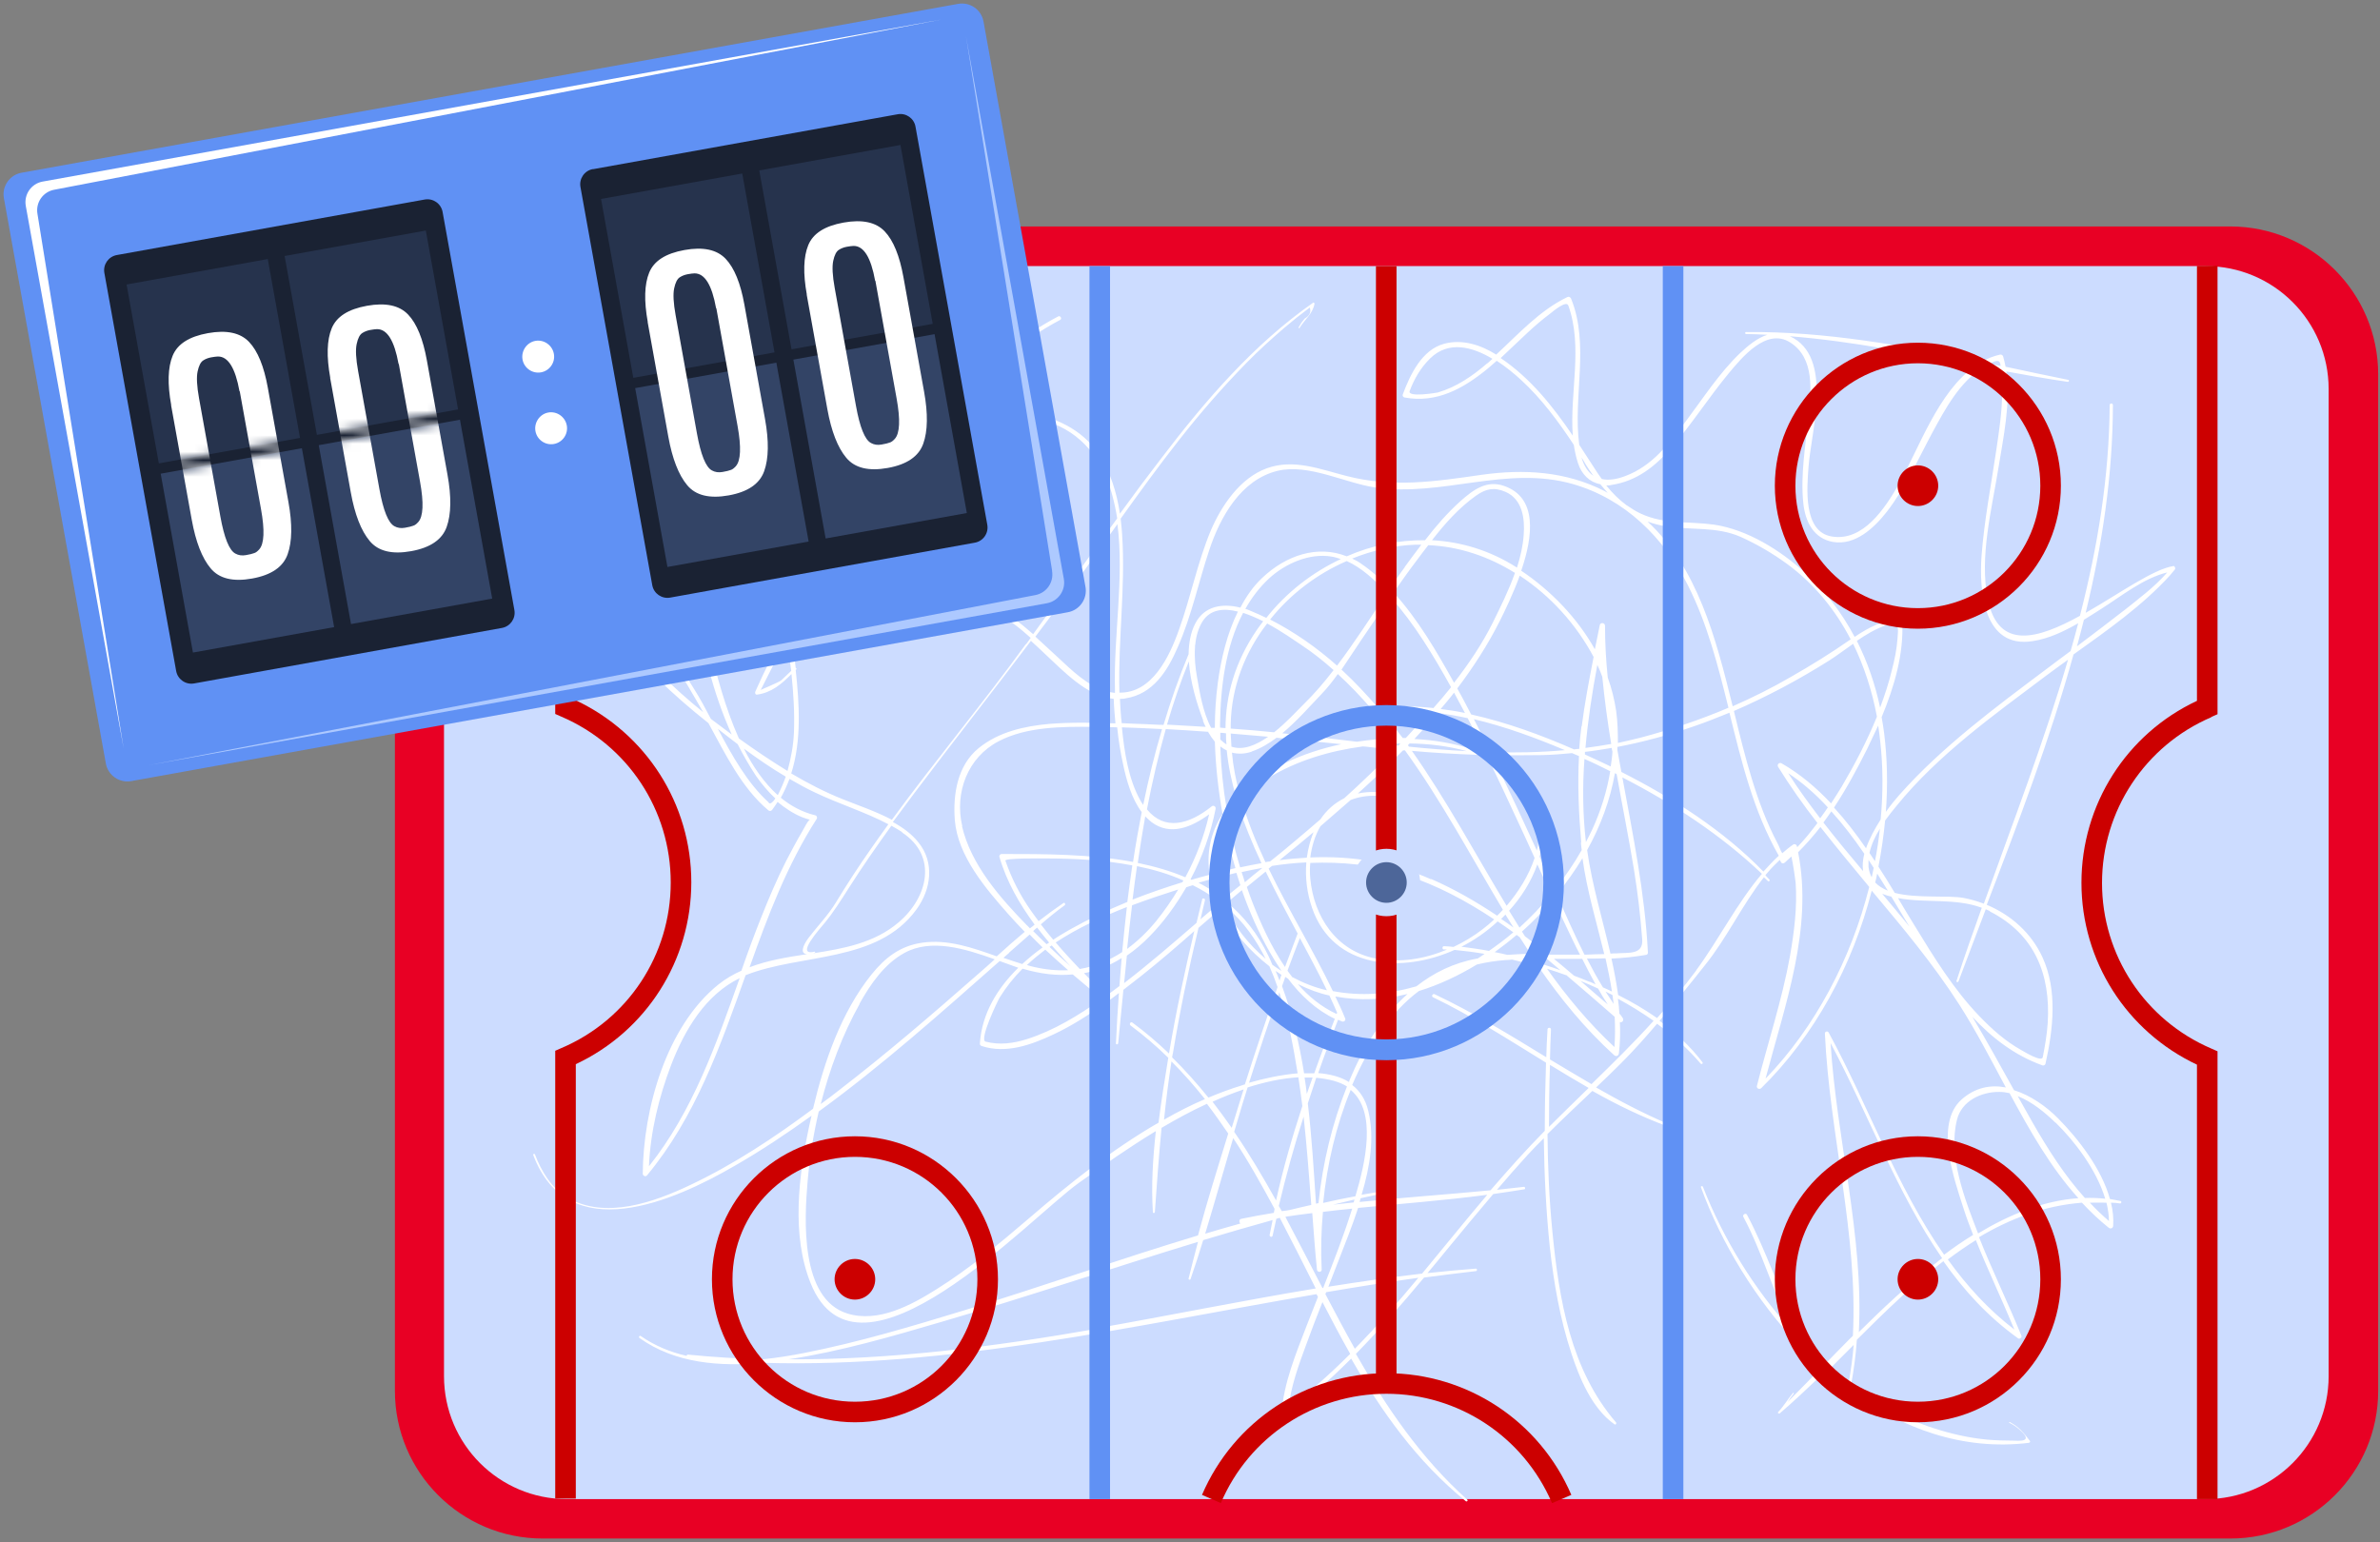 <svg viewBox="0 0 287 186" fill="none" xmlns="http://www.w3.org/2000/svg">
<rect x="0" y="0" width="287" height="186" fill="#808080" stroke="none"/>
<path d="M65.466 27.312H268.936C278.77 27.312 286.781 35.294 286.781 45.158V167.742C286.781 177.576 278.8 185.557 268.966 185.557H65.436C55.602 185.557 47.621 177.576 47.621 167.742V45.158C47.621 35.323 55.602 27.312 65.466 27.312Z" fill="#E80024"/>
<path d="M265.98 32.094H68.368C60.18 32.094 53.542 38.732 53.542 46.92V165.977C53.542 174.165 60.18 180.803 68.368 180.803H265.98C274.168 180.803 280.806 174.165 280.806 165.977V46.92C280.806 38.732 274.168 32.094 265.98 32.094Z" fill="#CCDCFF"/>
<path d="M262.146 68.263C259.725 68.592 255.6 71.581 251.505 73.913C253.508 65.693 254.763 57.353 254.793 48.864C254.793 48.595 254.404 48.595 254.404 48.864C254.345 57.562 252.94 65.992 250.817 74.272C245.766 77.051 240.953 78.516 239.698 72.239C238.682 67.157 240.176 61.478 240.983 56.456C241.581 52.78 242.478 48.625 241.94 44.799C244.391 45.247 246.872 45.696 249.353 46.054C249.502 46.054 249.562 45.845 249.413 45.815C246.902 45.307 244.361 44.769 241.85 44.231C241.76 43.812 241.671 43.364 241.551 42.975C241.491 42.826 241.342 42.736 241.192 42.766C240.385 42.946 239.638 43.244 238.951 43.633C229.595 41.69 220.179 39.956 210.554 40.046C210.404 40.046 210.404 40.285 210.554 40.285C211.421 40.285 212.258 40.345 213.125 40.375C211.899 40.763 210.793 41.69 209.866 42.557C207.326 44.978 205.383 48.027 203.29 50.807C201.258 53.527 199.255 56.187 195.997 57.413C194.891 57.831 193.964 57.951 193.157 57.772C192.858 57.383 192.589 56.965 192.32 56.546C191.693 55.59 191.065 54.603 190.437 53.647C189.66 47.848 191.722 41.6 189.451 36.011C189.361 35.831 189.182 35.742 189.002 35.831C185.655 37.446 183.114 40.285 180.424 42.766C178.57 41.6 176.358 40.883 174.176 41.451C171.456 42.168 170.051 45.187 169.155 47.579C169.095 47.728 169.214 47.907 169.364 47.937C173.22 48.655 176.418 46.891 179.347 44.5C179.736 44.171 180.125 43.842 180.483 43.514C181.589 44.231 182.606 45.068 183.413 45.815C185.894 48.087 187.926 50.837 189.779 53.647C189.899 54.394 190.049 55.141 190.288 55.858C190.736 57.233 191.693 58.16 192.978 58.399C193.277 58.758 193.576 59.117 193.875 59.446C193.725 59.356 193.606 59.296 193.456 59.206C188.793 56.845 183.801 56.546 178.69 57.263C173.07 58.07 167.989 58.848 162.399 57.413C159.231 56.606 156.002 55.291 152.744 56.486C149.546 57.652 147.304 60.97 146.019 63.959C144.405 67.815 143.598 71.97 142.193 75.886C140.997 79.293 138.905 83.598 134.989 83.538C134.81 77.201 135.736 70.864 135.318 64.527C135.288 63.869 135.198 63.212 135.138 62.554C137.41 59.386 139.682 56.247 142.103 53.168C144.674 49.88 147.424 46.712 150.353 43.723C151.788 42.258 153.282 40.913 154.837 39.568C155.853 38.701 156.869 37.894 157.945 37.087C158.125 37.625 157.945 38.073 157.318 38.432C156.929 38.91 156.929 38.91 156.6 39.478C156.54 39.568 156.66 39.628 156.72 39.538C157.347 38.522 158.304 37.834 158.513 36.638C158.513 36.549 158.424 36.429 158.334 36.519C151.13 41.571 145.361 48.296 140.07 55.231C138.367 57.443 136.693 59.685 135.049 61.956C134.66 59.386 133.913 56.905 132.448 54.723C130.475 51.734 127.127 50.269 123.72 49.701C121 49.252 118.28 48.685 115.589 48.087C119.236 44.321 123.301 41.002 127.845 38.581C128.114 38.432 127.845 38.014 127.606 38.163C122.913 40.644 118.788 44.111 115.051 47.967C112.002 47.31 108.954 46.592 105.905 45.965C101.72 45.098 97.715 44.41 93.739 45.965C97.804 41.959 102.258 38.402 107.489 35.622C107.668 35.532 107.489 35.293 107.339 35.383C101.869 38.253 97.117 42.079 92.752 46.383C92.633 46.443 92.513 46.503 92.364 46.562C90.331 47.609 88.627 49.223 87.073 50.897C86.984 50.747 86.894 50.598 86.774 50.448C86.565 50.149 86.147 50.418 86.296 50.747C86.386 50.956 86.505 51.196 86.595 51.405C85.609 52.481 84.652 53.587 83.666 54.663C83.157 55.231 82.619 55.799 82.081 56.337C81.992 56.426 81.932 56.247 81.842 55.948C81.752 55.111 81.663 54.304 81.573 53.467C81.543 53.108 81.005 53.108 81.005 53.467C81.005 54.454 81.065 55.291 81.304 56.187C81.424 57.114 81.513 58.011 81.633 58.937C77.717 63.78 73.951 68.772 70.185 73.704C70.095 73.793 70.274 73.943 70.364 73.823C74.34 69.34 78.016 64.497 81.723 59.774C82.261 64.138 82.859 68.503 83.695 72.837C84.712 78.098 85.967 83.627 88.239 88.589C87.402 87.962 86.565 87.334 85.728 86.706C85.07 85.451 84.413 84.225 83.695 83.09C81.693 79.831 78.704 75.019 74.31 75.198C74.1 75.198 73.921 75.437 74.07 75.647C77.149 80.13 81.185 83.837 85.429 87.215C87.462 90.921 89.435 95.046 92.663 97.736C92.812 97.856 92.992 97.826 93.111 97.676C93.35 97.348 93.56 97.049 93.769 96.72C94.666 97.467 95.652 98.125 96.758 98.573C97.057 98.693 97.386 98.782 97.685 98.872C97.475 98.812 96.848 100.127 96.758 100.247C96.07 101.413 95.443 102.608 94.815 103.804C93.679 106.046 92.693 108.377 91.766 110.709C90.929 112.801 90.152 114.924 89.405 117.076C88.448 117.494 87.522 118.032 86.655 118.72C80.348 123.771 77.568 133.755 77.508 141.557C77.508 141.796 77.837 141.975 78.016 141.766C83.875 134.712 86.864 126.163 89.913 117.614C96.638 114.953 105.785 116.179 110.508 109.693C112.301 107.242 112.72 104.013 110.747 101.592C109.94 100.576 108.864 99.799 107.668 99.141C108.535 97.975 109.402 96.81 110.269 95.644C114.902 89.486 119.685 83.448 124.318 77.291C124.916 77.829 125.483 78.367 126.051 78.905C128.174 80.877 131.103 84.016 134.301 84.285C134.331 85.272 134.421 86.258 134.511 87.244C131.85 87.155 129.22 87.095 126.56 87.304C123.541 87.573 120.432 88.261 118.011 90.233C115.44 92.326 114.902 95.823 115.141 98.932C115.5 103.236 118.848 107.152 121.598 110.261C122.225 110.978 122.913 111.695 123.57 112.383C122.435 113.339 121.299 114.326 120.193 115.342C117.263 114.296 114.274 113.25 111.195 113.698C108.535 114.087 106.742 115.492 105.098 117.524C101.451 122.068 99.388 128.016 98.043 133.725C93.38 137.193 88.508 140.421 83.277 142.902C78.883 144.994 72.935 147.146 68.361 144.396C66.448 143.231 65.282 141.258 64.505 139.225C64.445 139.106 64.266 139.165 64.296 139.285C68.511 150.494 81.215 144.905 88.657 140.57C91.826 138.747 94.875 136.714 97.864 134.562C97.774 135.011 97.655 135.429 97.565 135.877C96.31 141.826 95.413 148.94 97.744 154.739C103.483 169.116 124.198 146.877 130.057 142.693C133.106 140.511 136.185 138.358 139.383 136.415C139.024 139.674 138.815 142.962 139.024 146.19C139.024 146.339 139.233 146.339 139.263 146.19C139.502 142.782 139.742 139.405 140.07 136.027C141.834 134.981 143.657 133.994 145.54 133.127C146.437 134.293 147.274 135.489 148.111 136.714C146.856 140.78 145.57 144.875 144.464 149C135.049 151.839 125.752 155.127 116.396 157.997C110.03 159.94 103.573 161.883 97.027 163.168C95.383 163.497 93.679 163.766 91.945 163.945C88.956 163.856 85.967 163.676 82.978 163.377C82.859 163.377 82.799 163.437 82.799 163.527C80.826 163.078 78.943 162.301 77.269 161.135C77.119 161.016 76.97 161.285 77.119 161.375C81.424 164.453 86.864 164.842 92.005 164.364C114.483 165.021 136.573 159.88 158.752 156.084C158.812 156.203 158.872 156.293 158.932 156.413C158.483 157.519 158.065 158.654 157.617 159.76C156.301 163.198 154.777 166.815 154.538 170.521C154.538 170.731 154.807 170.91 154.986 170.79C157.826 168.698 160.456 166.337 162.937 163.856C166.614 170.282 170.888 176.29 176.747 181.043C176.866 181.163 177.076 180.983 176.926 180.864C171.337 175.842 167.182 169.744 163.505 163.288C166.375 160.358 169.095 157.25 171.725 154.081C173.818 153.812 175.88 153.543 177.972 153.304C178.152 153.304 178.152 153.005 177.972 153.005C176.03 153.154 174.087 153.334 172.144 153.543C172.951 152.587 173.758 151.6 174.535 150.644C176.358 148.432 178.212 146.19 180.065 144.008C181.32 143.828 182.546 143.649 183.801 143.44C183.981 143.44 183.921 143.111 183.771 143.141C182.695 143.261 181.589 143.38 180.513 143.5C181.739 142.065 182.964 140.66 184.25 139.255C184.877 138.568 185.505 137.94 186.163 137.282C186.222 141.646 186.432 145.981 186.88 150.315C187.358 154.679 188.106 159.013 189.481 163.198C190.467 166.217 191.991 169.894 194.682 171.777C194.831 171.896 194.981 171.657 194.861 171.538C189.391 165.171 188.016 156.771 187.209 148.641C186.82 144.695 186.641 140.75 186.611 136.774C188.375 135.011 190.198 133.307 192.021 131.573C194.921 133.217 197.94 134.682 201.078 135.847C201.228 135.907 201.347 135.638 201.198 135.578C198.179 134.293 195.279 132.769 192.47 131.155C193.486 130.198 194.502 129.212 195.489 128.225C197.013 126.701 198.448 125.087 199.823 123.473C201.766 124.907 203.559 126.492 205.084 128.285C205.203 128.405 205.413 128.255 205.293 128.106C203.828 126.193 202.065 124.549 200.122 123.114C201.975 120.932 203.798 118.69 205.592 116.418C208.282 113.07 210.076 109.155 212.706 105.807C212.856 105.956 213.035 106.106 213.184 106.255C213.304 106.375 213.483 106.195 213.364 106.076C213.214 105.896 213.035 105.747 212.885 105.568C212.975 105.448 213.035 105.358 213.154 105.239C213.603 104.701 214.111 104.193 214.619 103.714C214.679 103.804 214.709 103.894 214.769 103.983C214.858 104.163 215.067 104.163 215.217 104.043C215.486 103.804 215.755 103.535 216.024 103.296C216.233 104.252 216.502 106.076 216.532 106.435C216.741 109.424 216.353 112.413 215.845 115.342C214.888 120.633 213.184 125.744 211.869 130.945C211.779 131.244 212.138 131.453 212.377 131.244C218.804 124.937 223.407 116.448 225.709 107.421C229.445 111.875 233.152 116.299 236.29 121.201C238.293 124.339 240.057 127.747 241.88 131.155C240.027 130.796 238.173 131.155 236.529 132.619C233.271 135.549 235.663 142.274 236.739 145.622C237.097 146.758 237.516 147.864 237.934 148.94C236.709 149.687 235.543 150.494 234.437 151.331C228.698 143.141 225.201 133.127 220.508 124.519C220.388 124.309 220.059 124.399 220.059 124.638C220.627 136.864 224.065 148.85 223.437 161.106C223.168 161.375 222.899 161.614 222.66 161.883C221.823 162.72 220.986 163.587 220.149 164.453C219.342 163.736 218.535 162.989 217.758 162.241C217.309 161.434 216.921 160.597 216.532 159.79C214.44 155.426 212.945 150.793 210.673 146.519C210.524 146.22 210.076 146.519 210.225 146.758C212.437 150.883 213.902 155.964 216.084 160.478C211.481 155.426 207.804 149.388 205.353 143.141C205.293 142.991 205.054 143.051 205.114 143.201C207.535 149.837 211.69 156.801 217.1 162.421C217.698 163.497 218.356 164.543 219.103 165.5C218.654 165.948 218.206 166.426 217.758 166.875C217.04 167.622 216.293 168.339 215.576 169.087C215.785 168.758 216.024 168.429 216.293 168.1C216.353 168.04 216.263 167.921 216.203 168.01C215.576 168.758 215.097 169.595 214.44 170.282C214.32 170.402 214.5 170.551 214.619 170.462C216.263 169.057 217.877 167.532 219.521 165.948C220.418 167.024 221.375 168.01 222.51 168.847C222.63 168.937 222.839 168.847 222.869 168.698C222.959 168.369 223.019 168.04 223.078 167.682C229.355 172.315 236.709 174.975 244.63 174.019C244.75 174.019 244.869 173.869 244.779 173.779C244.032 172.793 243.464 172.106 242.358 171.508C242.298 171.478 242.239 171.567 242.298 171.597C242.807 171.837 243.255 172.165 243.644 172.524C245.317 174.019 243.285 173.75 242.747 173.75C241.701 173.75 240.684 173.72 239.638 173.63C237.396 173.421 235.214 172.913 233.092 172.225C229.535 171.059 226.247 169.176 223.228 166.964C223.557 165.171 223.796 163.377 223.915 161.584C227.263 158.236 230.671 154.918 234.347 152.108C236.828 155.635 239.728 158.804 243.345 161.405C243.524 161.554 243.853 161.315 243.763 161.106C242.149 157.13 240.266 153.304 238.682 149.299C238.682 149.269 238.682 149.239 238.652 149.209C242.418 146.967 246.513 145.413 251.057 145.054C252.073 146.13 253.119 147.146 254.285 148.073C254.494 148.252 254.793 148.133 254.823 147.864C254.883 146.937 254.793 145.981 254.554 145.054C254.913 145.054 255.301 145.084 255.66 145.144C255.839 145.144 255.869 144.875 255.69 144.845C255.271 144.755 254.853 144.695 254.434 144.606C253.418 140.929 250.578 137.312 248.217 134.921C246.782 133.456 244.869 132.111 242.866 131.483C241.222 128.524 239.578 125.535 237.845 122.636C240.206 125.176 242.956 127.299 246.304 128.494C246.453 128.554 246.633 128.434 246.663 128.285C247.589 124.16 248.127 119.437 246.304 115.462C244.959 112.532 242.508 110.35 239.578 109.125C243.374 99.231 247.201 89.187 250.04 78.934C254.135 76.005 258.35 73.046 261.668 69.399C261.877 69.16 262.057 68.921 262.266 68.682C262.385 68.502 262.206 68.204 261.997 68.234L262.146 68.263ZM179.347 43.812C177.584 45.337 175.641 46.682 173.369 47.34C173.25 47.37 169.693 47.967 169.991 47.16C170.53 45.696 171.337 44.321 172.472 43.215C174.684 41.062 177.524 41.81 179.975 43.274C179.766 43.454 179.587 43.633 179.377 43.812H179.347ZM189.66 52.541C187.239 48.984 184.549 45.606 180.962 43.185C182.038 42.198 183.084 41.152 184.16 40.166C185.027 39.358 185.924 38.581 186.88 37.864C187.328 37.505 188.883 36.19 189.122 36.848C190.915 41.869 189.271 47.34 189.66 52.541ZM190.706 55.171C190.885 55.44 191.065 55.709 191.214 56.008C191.513 56.486 191.812 56.935 192.141 57.383C191.483 56.935 191.005 56.187 190.706 55.171ZM75.027 75.826C79.6 76.125 82.619 82.163 84.622 85.6C84.682 85.69 84.742 85.81 84.802 85.899C81.155 82.94 77.717 79.652 75.027 75.826ZM78.255 140.66C78.435 136.475 79.451 132.32 80.945 128.405C82.56 124.22 85.07 119.975 89.195 117.972C86.356 125.953 83.546 134.024 78.255 140.66ZM220.747 166.606C220.478 166.307 220.269 166.008 220.029 165.709C220.089 165.619 220.179 165.559 220.269 165.47C221.076 166.187 221.913 166.875 222.779 167.502C222.391 168.758 221.345 167.233 220.777 166.606H220.747ZM223.527 162.271C223.407 163.766 223.198 165.26 222.929 166.755C222.241 166.247 221.584 165.709 220.956 165.171C220.896 165.111 220.807 165.051 220.747 164.991C221.673 164.065 222.6 163.138 223.527 162.212C223.527 162.212 223.527 162.241 223.527 162.271ZM233.331 152.407C230.073 154.948 227.084 157.758 224.154 160.657C224.752 149.059 221.464 137.372 220.747 125.804C225.23 134.233 228.698 143.799 234.198 151.75C233.899 151.959 233.63 152.168 233.361 152.407H233.331ZM242.956 160.388C239.788 157.967 237.157 155.068 234.885 151.899C235.991 151.062 237.127 150.285 238.263 149.568C239.728 153.214 241.432 156.771 242.926 160.388H242.956ZM254.315 147.266C253.508 146.578 252.73 145.831 252.013 145.054C252.671 145.054 253.328 145.024 254.016 145.054C254.195 145.801 254.315 146.549 254.315 147.266ZM247.888 135.399C250.13 137.581 252.82 141.078 253.866 144.576C253.059 144.486 252.252 144.456 251.415 144.486C248.934 141.736 246.932 138.568 245.078 135.339C244.48 134.293 243.913 133.247 243.315 132.201C245.048 132.888 246.603 134.174 247.858 135.399H247.888ZM250.578 144.516C246.364 144.815 242.239 146.519 238.532 148.761C236.918 144.606 234.885 139.434 235.991 135.04C236.559 132.769 238.921 131.663 241.133 131.693C241.521 131.693 241.94 131.752 242.328 131.842C244.749 136.326 247.26 140.78 250.608 144.486L250.578 144.516ZM240.326 43.663C241.073 43.364 241.192 43.603 241.252 44.141C240.804 44.051 240.355 43.962 239.907 43.872C240.027 43.812 240.176 43.753 240.296 43.693L240.326 43.663ZM238.233 44.111C233.72 47.19 231.388 54.155 228.937 58.459C227.323 61.269 224.692 65.334 220.896 64.706C217.399 64.138 217.907 58.818 218.087 56.307C218.385 52.062 221.165 43.005 215.845 40.554C223.437 41.152 230.82 42.676 238.263 44.111H238.233ZM135.736 84.225C139.054 83.717 140.818 80.877 142.043 78.008C143.687 74.272 144.524 70.236 145.809 66.38C147.125 62.375 149.636 57.861 154.059 56.785C157.796 55.889 162.16 58.25 165.807 58.788C173.877 59.983 181.619 56.098 189.63 58.369C195.937 60.163 200.63 64.826 203.529 70.565C205.891 75.228 207.176 80.31 208.432 85.361C204.994 86.826 201.407 88.022 197.79 88.978C196.894 89.217 195.997 89.397 195.1 89.606C195.1 88.32 195.07 87.035 194.891 85.75C194.682 84.375 194.353 83.03 193.875 81.715C193.665 79.652 193.546 77.56 193.546 75.467C193.546 75.109 193.008 75.019 192.918 75.377C192.709 76.364 192.53 77.35 192.32 78.307C190.198 74.511 187 71.223 183.443 68.831C184.877 64.647 185.415 60.013 181.38 58.608C179.258 57.861 177.644 59.087 176.089 60.462C174.535 61.867 173.13 63.481 171.845 65.155C168.617 65.125 165.388 65.782 162.399 67.098C158.872 65.693 155.046 66.978 152.176 69.728C151.1 70.744 150.263 71.97 149.576 73.285C147.453 72.747 145.242 73.046 144.136 75.198C143.568 76.274 143.358 77.56 143.329 78.905C142.163 81.685 141.176 84.524 140.309 87.424C139.562 87.424 138.845 87.364 138.098 87.334C137.141 87.304 136.214 87.274 135.258 87.215C135.258 87.005 135.228 86.826 135.198 86.617C135.138 85.839 135.079 85.062 135.049 84.285C135.288 84.285 135.497 84.285 135.736 84.225ZM198.627 62.883C199.345 63.152 200.122 63.361 200.929 63.481C203.948 63.959 206.967 63.481 209.866 64.736C211.869 65.633 213.752 66.739 215.516 68.024C218.804 70.445 221.345 73.584 223.168 77.111C220.807 78.755 218.445 80.22 215.934 81.655C213.663 82.97 211.331 84.136 208.94 85.182C206.877 76.812 204.695 68.473 198.627 62.853V62.883ZM159.559 145.054C160.038 140.391 161.114 135.758 162.877 131.453C166.076 134.114 164.641 140.271 163.445 144.277C162.13 144.516 160.845 144.785 159.559 145.084V145.054ZM163.326 144.695C163.326 144.695 163.266 144.934 163.236 145.024C162.399 145.114 161.562 145.203 160.755 145.293C161.622 145.084 162.489 144.875 163.356 144.665L163.326 144.695ZM144.973 108.467C144.733 109.394 144.524 110.35 144.285 111.307C141.415 113.788 138.546 116.269 135.557 118.57C135.676 117.464 135.766 116.358 135.886 115.252C136.842 114.595 137.769 113.818 138.665 112.891C140.339 111.187 141.804 109.155 143.059 107.002C143.329 106.913 143.568 106.853 143.837 106.763C144.853 107.271 145.809 107.839 146.736 108.527C146.796 108.706 146.886 108.886 146.945 109.035C146.318 109.543 145.69 110.081 145.092 110.589C144.973 110.679 144.883 110.769 144.763 110.888C144.943 110.111 145.122 109.334 145.301 108.587C145.361 108.348 145.002 108.258 144.943 108.497L144.973 108.467ZM144.136 77.739C144.225 76.752 144.494 75.796 145.002 74.959C145.929 73.494 147.543 73.315 149.277 73.763C147.962 76.424 147.244 79.473 146.856 82.342C146.617 84.136 146.497 85.959 146.497 87.782C146.348 87.782 146.198 87.782 146.049 87.782C145.062 85.929 144.674 83.538 144.345 81.655C144.136 80.519 144.016 79.263 144.106 78.038C144.106 78.038 144.106 78.008 144.106 77.978C144.106 77.918 144.106 77.859 144.106 77.829L144.136 77.739ZM191.693 118.421C191.065 118.152 190.437 117.913 189.809 117.674C189.002 116.986 188.195 116.299 187.388 115.641C188.524 115.641 189.66 115.641 190.796 115.641C191.304 116.657 191.842 117.703 192.41 118.72C192.171 118.6 191.932 118.511 191.693 118.391V118.421ZM192.709 119.228C193.068 119.886 193.456 120.513 193.875 121.141C192.769 120.214 191.693 119.258 190.587 118.301C191.304 118.6 192.021 118.899 192.709 119.228ZM174.116 114.505C174.116 114.505 174.356 114.505 174.475 114.535C171.755 115.671 168.796 116.149 165.926 115.611C161.144 114.714 158.424 110.53 158.005 105.956C157.945 105.329 157.945 104.671 158.005 104.073C161.801 103.924 165.627 104.282 169.424 105.508C173.28 106.763 176.807 108.646 180.184 110.888C179.736 111.307 179.288 111.695 178.809 112.054C177.733 112.891 176.538 113.608 175.282 114.206C174.894 114.176 174.535 114.117 174.146 114.117C173.877 114.117 173.877 114.505 174.146 114.535L174.116 114.505ZM157.258 129.451C156.69 125.864 155.853 122.337 154.598 118.929C154.747 118.57 154.867 118.182 154.986 117.823C155.106 117.883 155.195 117.973 155.315 118.032C156.839 120.035 158.693 121.799 160.964 122.875C160.097 125.057 159.261 127.239 158.483 129.451C158.095 129.451 157.676 129.451 157.258 129.451ZM158.274 129.989C158.035 130.617 157.826 131.274 157.587 131.932C157.497 131.274 157.437 130.617 157.318 129.959C157.646 129.959 157.945 129.959 158.274 129.959V129.989ZM156.511 118.69C157.766 119.318 159.051 119.796 160.307 120.065C160.636 120.782 160.964 121.47 161.263 122.187C161.203 122.187 161.174 122.247 161.144 122.277C159.35 121.44 157.796 120.184 156.481 118.66L156.511 118.69ZM155.793 117.793C155.614 117.554 155.434 117.315 155.255 117.076C155.733 115.761 156.242 114.445 156.75 113.13C157.886 115.282 159.021 117.375 160.008 119.437C158.543 119.108 157.138 118.54 155.793 117.823V117.793ZM154.956 116.627C153.282 114.176 152.027 111.367 151.04 108.856C150.801 108.228 150.562 107.6 150.353 106.973C151.1 106.345 151.877 105.747 152.625 105.119C153.85 107.63 155.165 110.141 156.481 112.592C155.972 113.937 155.464 115.282 154.956 116.627ZM147.603 99.051C147.962 100.935 148.41 102.818 148.978 104.701C148.111 104.91 147.274 105.119 146.437 105.329C146.079 103.027 146.557 100.905 147.633 99.051H147.603ZM146.407 107.57C145.809 107.182 145.182 106.793 144.524 106.464C145.002 106.315 145.511 106.195 145.989 106.046C146.108 106.554 146.228 107.062 146.407 107.57ZM147.932 90.502C148.111 92.386 148.53 94.269 149.068 96.182C148.888 96.361 148.709 96.54 148.53 96.72C148.32 96.959 148.111 97.228 147.902 97.467C147.483 94.986 147.244 92.505 147.155 90.024C147.394 90.204 147.663 90.383 147.932 90.502ZM147.155 89.187C147.155 88.918 147.155 88.649 147.155 88.38C147.394 88.38 147.603 88.41 147.842 88.44C147.842 88.888 147.842 89.337 147.902 89.785C147.663 89.636 147.424 89.456 147.184 89.217L147.155 89.187ZM190.646 101.592C190.646 101.921 190.706 102.22 190.736 102.519C189.809 104.163 188.703 105.777 187.478 107.301C187.209 106.733 186.97 106.165 186.701 105.598C186.342 104.85 186.013 104.073 185.655 103.326C186.103 101.712 186.222 100.038 185.924 98.304C185.356 95.016 182.905 92.744 180.035 91.309C180.005 91.22 179.945 91.16 179.915 91.07C181.918 91.1 183.921 91.1 185.953 91.07C187.179 91.04 188.375 90.951 189.57 90.831C189.839 90.951 190.138 91.07 190.407 91.19C190.228 94.657 190.377 98.095 190.676 101.592H190.646ZM166.554 85.78C168.497 85.6 170.47 85.63 172.413 85.81C171.486 86.856 170.589 87.872 169.663 88.858C169.603 88.918 169.543 88.978 169.513 89.008C169.394 89.008 169.274 89.008 169.155 89.008C168.318 87.902 167.451 86.826 166.584 85.75L166.554 85.78ZM168.856 89.695C168.856 89.695 168.706 89.845 168.616 89.935C168.019 89.875 167.421 89.815 166.823 89.755C167.481 89.725 168.168 89.695 168.826 89.666C168.826 89.666 168.826 89.665 168.826 89.695H168.856ZM169.991 89.666C172.233 89.695 174.625 89.965 176.866 90.592C174.535 90.473 172.233 90.293 169.902 90.054C169.872 89.994 169.812 89.934 169.782 89.875C169.842 89.785 169.932 89.725 169.991 89.666ZM178.241 91.04C178.66 91.19 179.108 91.369 179.497 91.579C180.663 93.94 181.769 96.331 182.875 98.723C183.622 100.307 184.339 101.891 185.057 103.475C184.369 105.568 183.114 107.57 181.679 109.244C177.913 102.997 174.445 96.511 170.261 90.562C172.921 90.801 175.581 90.951 178.241 91.04ZM180.394 92.027C181.5 92.655 182.546 93.432 183.413 94.358C185.684 96.809 186.043 99.739 185.326 102.579C183.712 99.051 182.068 95.524 180.394 92.027ZM179.736 90.712C179.078 89.367 178.421 88.051 177.733 86.736C181.53 87.633 185.236 89.008 188.703 90.473C185.744 90.742 182.725 90.801 179.736 90.712ZM179.049 90.712C178.869 90.712 178.69 90.712 178.511 90.712C178.152 90.562 177.793 90.443 177.434 90.323C175.312 89.665 172.981 89.247 170.559 89.127C171.516 88.111 172.472 87.035 173.369 85.989C174.565 86.138 175.76 86.348 176.986 86.617C177.703 87.992 178.391 89.367 179.078 90.742L179.049 90.712ZM173.728 85.511C174.266 84.853 174.834 84.225 175.342 83.538C175.79 84.345 176.209 85.182 176.657 85.989C175.671 85.78 174.714 85.63 173.728 85.511ZM172.801 85.391C170.589 85.152 168.377 85.122 166.195 85.391C164.82 83.807 163.386 82.252 161.831 80.818C161.831 80.818 161.771 80.788 161.771 80.758C162.549 79.622 163.296 78.456 164.043 77.35C165.239 75.557 166.464 73.793 167.69 72.03C170.589 75.258 172.861 79.084 174.983 82.88C174.296 83.747 173.578 84.584 172.831 85.421L172.801 85.391ZM165.418 85.481C165 85.54 164.611 85.6 164.193 85.66C163.894 85.72 164.043 86.138 164.312 86.109C164.79 86.019 165.269 85.959 165.777 85.899C166.345 86.557 166.913 87.244 167.451 87.932C167.75 88.29 168.019 88.679 168.318 89.068C166.763 89.068 165.179 89.217 163.625 89.456C161.114 89.157 158.603 88.859 156.122 88.589C155.614 88.53 155.136 88.5 154.627 88.44C156.391 86.975 157.975 85.152 159.38 83.687C160.097 82.94 160.725 82.133 161.323 81.296C162.758 82.611 164.103 84.016 165.388 85.511L165.418 85.481ZM150.981 90.622C152.027 90.263 153.013 89.665 153.94 88.978C156.54 89.217 159.141 89.486 161.742 89.755C157.078 90.742 152.684 92.714 149.486 95.763C149.038 94.119 148.709 92.475 148.559 90.772C149.277 90.951 150.084 90.951 150.951 90.652L150.981 90.622ZM148.5 90.084C148.47 89.546 148.44 89.008 148.41 88.47C149.905 88.589 151.429 88.739 152.924 88.858C151.459 89.875 149.905 90.532 148.5 90.054V90.084ZM157.258 84.883C156.361 85.78 155.076 87.185 153.641 88.32C151.877 88.141 150.144 87.992 148.41 87.872C148.41 87.693 148.41 87.513 148.41 87.334C148.5 82.82 150.144 78.636 152.804 75.198C154.538 76.125 156.092 77.231 156.989 77.829C158.334 78.725 159.619 79.742 160.815 80.818C159.709 82.252 158.543 83.627 157.258 84.883ZM148.051 98.364C148.41 97.826 148.799 97.318 149.247 96.839C149.994 99.261 150.981 101.682 152.117 104.103C151.25 104.252 150.413 104.432 149.546 104.611C148.918 102.579 148.41 100.486 148.051 98.394V98.364ZM152.236 104.671C151.519 105.239 150.801 105.807 150.114 106.405C149.994 106.016 149.875 105.598 149.725 105.179C150.562 105 151.399 104.82 152.236 104.671ZM149.665 96.391C150.622 95.435 151.698 94.597 152.864 93.88C156.301 91.758 160.307 90.562 164.342 90.024C164.641 90.024 164.94 90.084 165.239 90.114C166.225 90.204 167.212 90.323 168.168 90.413C166.225 92.416 164.193 94.388 162.1 96.272C160.905 96.869 159.948 97.736 159.231 98.812C158.214 99.679 157.198 100.576 156.182 101.413C155.195 102.25 154.179 103.087 153.163 103.894C152.983 103.894 152.774 103.954 152.595 103.983C151.429 101.502 150.413 98.962 149.665 96.391ZM158.394 100.367C158.005 101.323 157.736 102.369 157.587 103.445C156.481 103.505 155.405 103.595 154.299 103.744C155.674 102.638 157.049 101.502 158.394 100.367ZM172.562 106.046C167.78 103.924 162.937 103.206 158.005 103.415C158.184 102.07 158.573 100.755 159.231 99.649C160.426 98.603 161.652 97.557 162.877 96.481C163.804 96.122 164.82 95.943 165.986 95.973C166.285 95.973 166.285 95.524 165.986 95.524C165.179 95.494 164.432 95.554 163.744 95.704C165.597 94.03 167.421 92.296 169.184 90.502C169.274 90.502 169.334 90.502 169.424 90.502C173.818 96.57 177.375 103.266 181.231 109.723C180.991 109.962 180.782 110.231 180.543 110.44C178.032 108.766 175.402 107.242 172.592 106.016L172.562 106.046ZM181.53 110.29C181.858 110.829 182.187 111.367 182.516 111.875C182.008 111.516 181.53 111.157 181.021 110.829C181.201 110.649 181.38 110.47 181.559 110.29H181.53ZM181.978 109.842C183.472 108.198 184.668 106.285 185.385 104.252C185.953 105.478 186.491 106.674 187.059 107.869C185.894 109.274 184.608 110.619 183.233 111.875C182.815 111.187 182.396 110.53 181.978 109.842ZM187.299 108.407C188.076 110.081 188.853 111.725 189.66 113.399C189.929 113.967 190.228 114.565 190.527 115.133C189.271 115.133 187.986 115.133 186.731 115.133C185.804 114.386 184.847 113.638 183.891 112.921C183.771 112.742 183.652 112.532 183.532 112.353C184.907 111.127 186.163 109.812 187.328 108.437L187.299 108.407ZM187.717 107.899C188.883 106.464 189.929 105 190.826 103.505C191.364 107.421 192.529 111.247 193.456 115.073C192.769 115.073 192.081 115.103 191.394 115.133C191.274 115.133 191.184 115.133 191.065 115.133C189.869 112.742 188.793 110.29 187.717 107.899ZM191.095 91.549C192.141 91.997 193.157 92.505 194.174 93.013C193.785 95.405 193.038 97.796 192.021 100.008C191.782 100.516 191.513 101.054 191.244 101.562C190.856 98.184 190.826 94.837 191.065 91.549H191.095ZM191.125 90.981C191.125 90.981 191.125 90.801 191.125 90.682C192.201 90.562 193.277 90.383 194.353 90.204C194.353 90.353 194.413 90.502 194.443 90.652C194.413 91.25 194.323 91.848 194.233 92.445C193.187 91.937 192.141 91.459 191.095 90.981H191.125ZM191.184 90.233C191.483 86.886 191.991 83.538 192.619 80.19C192.858 80.668 193.038 81.147 193.217 81.625C193.486 84.345 193.845 87.035 194.293 89.725C193.247 89.905 192.201 90.084 191.184 90.204V90.233ZM190.706 87.603C190.587 88.5 190.497 89.426 190.437 90.323C190.228 90.323 190.019 90.353 189.809 90.383C185.924 88.679 181.709 87.125 177.405 86.168C176.866 85.152 176.358 84.136 175.79 83.149C175.79 83.119 175.731 83.06 175.731 83.03C177.674 80.459 179.407 77.769 180.842 74.929C181.47 73.674 182.456 71.641 183.263 69.429C187 71.88 190.108 75.348 192.171 79.234C191.633 82.013 191.095 84.793 190.736 87.603H190.706ZM182.905 68.443C179.676 66.38 176.179 65.334 172.682 65.155C174.236 63.152 175.97 61.209 178.002 59.774C179.198 58.937 180.184 58.728 181.559 59.326C183.592 60.223 183.891 62.554 183.741 64.497C183.652 65.812 183.353 67.128 182.934 68.443H182.905ZM182.695 69.07C181.948 71.193 180.932 73.225 179.975 75.168C178.72 77.679 177.106 80.07 175.342 82.342C173.28 78.636 170.978 74.66 168.049 71.462C168.945 70.176 169.872 68.861 170.828 67.606C171.277 66.978 171.755 66.38 172.233 65.753C175.97 65.902 179.527 67.128 182.695 69.1V69.07ZM169.394 68.413C168.766 69.25 168.198 70.117 167.6 70.954C166.554 69.877 165.418 68.861 164.193 68.024C163.834 67.755 163.445 67.546 163.057 67.367C165.508 66.38 168.078 65.782 170.709 65.693C170.948 65.693 171.157 65.693 171.396 65.693C170.709 66.59 170.051 67.486 169.394 68.383V68.413ZM167.002 71.282C167.002 71.282 167.152 71.462 167.242 71.551C165.269 74.481 163.356 77.47 161.233 80.28C158.812 78.127 156.092 76.215 153.163 74.72C155.584 71.671 158.812 69.22 162.399 67.666C164.193 68.473 165.717 69.907 167.032 71.282H167.002ZM152.684 74.511C152.057 74.212 151.399 73.913 150.742 73.644C150.562 73.554 150.353 73.494 150.174 73.435C150.951 72.06 151.907 70.804 153.073 69.728C155.016 67.965 157.915 66.679 160.576 67.127C160.964 67.187 161.323 67.307 161.682 67.427C158.244 69.041 155.106 71.462 152.684 74.54V74.511ZM152.326 74.929C152.057 75.258 151.818 75.617 151.578 75.945C148.918 79.831 147.812 83.807 147.782 87.812C147.543 87.812 147.334 87.782 147.125 87.752C147.125 87.603 147.125 87.454 147.125 87.304C147.184 82.91 147.782 77.948 149.905 73.913C150.712 74.182 151.549 74.54 152.326 74.929ZM145.062 86.915C145.152 87.185 145.271 87.424 145.391 87.663C143.837 87.573 142.282 87.484 140.728 87.394C141.475 84.823 142.342 82.282 143.358 79.772C143.538 82.312 144.345 84.943 145.092 86.886L145.062 86.915ZM145.69 88.29C145.929 88.709 146.198 89.098 146.497 89.456C146.587 92.386 146.915 95.315 147.424 98.184C145.899 100.516 145.481 103.027 145.869 105.508C145.152 105.687 144.405 105.897 143.687 106.106C143.657 106.106 143.598 106.076 143.568 106.046C145.002 103.356 146.019 100.426 146.587 97.557C146.646 97.258 146.318 97.079 146.108 97.258C143.358 99.47 140.429 100.217 138.307 97.617C138.934 94.358 139.682 91.13 140.579 87.932C142.282 88.022 144.016 88.141 145.72 88.261L145.69 88.29ZM137.858 97.079C137.739 96.929 137.649 96.75 137.53 96.57C136.065 93.94 135.587 90.742 135.288 87.723C136.902 87.782 138.516 87.842 140.13 87.932C139.233 90.951 138.486 94 137.858 97.079ZM138.098 98.454C138.337 98.693 138.576 98.932 138.845 99.141C141.146 100.875 143.717 99.739 145.809 98.214C145.212 100.845 144.225 103.416 142.94 105.807C141.117 105.03 139.204 104.492 137.201 104.073C137.47 102.19 137.769 100.337 138.098 98.483V98.454ZM142.701 106.195C142.701 106.195 142.611 106.345 142.581 106.405C140.549 107.032 138.546 107.72 136.573 108.497C136.752 107.152 136.902 105.807 137.111 104.462C139.024 104.85 140.907 105.388 142.701 106.195ZM142.103 107.242C141.296 108.587 140.399 109.872 139.413 111.098C138.337 112.413 137.171 113.519 135.915 114.445C136.095 112.682 136.304 110.948 136.513 109.185C138.426 108.467 140.309 107.839 142.103 107.271V107.242ZM135.975 108.766C133.584 109.752 131.252 110.858 129.011 112.114C128.353 112.502 127.666 112.891 127.008 113.339C126.5 112.742 125.992 112.114 125.513 111.486C126.44 110.679 127.396 109.902 128.383 109.185C128.532 109.065 128.383 108.796 128.233 108.915C127.217 109.603 126.201 110.35 125.244 111.098C124.945 110.709 124.646 110.29 124.348 109.872C123.032 108.019 121.986 105.956 121.239 103.804C121.119 103.475 125.573 103.535 126.081 103.535C129.549 103.535 133.106 103.714 136.543 104.372C136.334 105.837 136.125 107.301 135.945 108.766H135.975ZM129.1 116.538C128.233 115.79 127.396 115.013 126.56 114.206C126.649 114.146 126.739 114.087 126.829 114.027C127.576 114.894 128.323 115.701 129.1 116.538ZM126.53 113.668C126.53 113.668 126.32 113.818 126.201 113.877C125.663 113.369 125.125 112.831 124.587 112.293C124.736 112.144 124.916 111.994 125.065 111.875C125.543 112.473 126.021 113.1 126.5 113.668H126.53ZM128.771 117.016C127.486 117.076 126.141 116.956 124.706 116.627C124.407 116.568 124.138 116.478 123.839 116.388C124.527 115.731 125.274 115.133 126.051 114.535C126.948 115.372 127.845 116.179 128.771 116.986V117.016ZM129.399 117.554C130.565 118.54 131.731 119.527 132.896 120.454C130.087 122.456 127.098 124.28 123.839 125.326C122.225 125.834 120.521 126.073 118.848 125.625C118.041 125.415 120.312 120.693 120.551 120.304C121.329 119.049 122.255 117.883 123.301 116.837C123.301 116.837 123.301 116.837 123.331 116.837C125.454 117.464 127.456 117.703 129.339 117.524L129.399 117.554ZM130.714 117.375C132.299 117.076 133.823 116.448 135.258 115.551C135.168 116.687 135.079 117.793 134.989 118.929C134.481 119.318 133.943 119.706 133.405 120.095C132.508 119.198 131.611 118.271 130.714 117.375ZM130.206 116.867C129.22 115.82 128.233 114.774 127.307 113.668C129.937 111.935 132.926 110.559 135.886 109.394C135.676 111.217 135.497 113.011 135.318 114.834C133.733 115.85 132.03 116.568 130.206 116.867ZM146.557 106.225C146.557 106.225 146.527 106.046 146.497 105.926C147.364 105.687 148.231 105.478 149.098 105.269C149.247 105.777 149.426 106.285 149.576 106.763C148.888 107.301 148.201 107.869 147.543 108.437C147.424 108.348 147.304 108.258 147.214 108.168C146.945 107.54 146.736 106.883 146.587 106.225H146.557ZM148.021 109.513C149.994 111.217 151.459 113.339 152.625 115.641C150.532 113.877 148.799 111.665 147.663 109.214C147.782 109.334 147.902 109.424 148.021 109.513ZM148.021 108.826C148.589 108.348 149.187 107.839 149.755 107.361C150.652 109.932 151.758 112.443 153.103 114.804C153.551 115.581 154.03 116.358 154.538 117.106C154.179 116.867 153.79 116.627 153.432 116.358C153.282 116 153.133 115.641 152.953 115.282C151.668 112.592 149.964 110.5 147.992 108.856L148.021 108.826ZM154.538 117.554C154.448 117.793 154.358 118.032 154.299 118.271C154.149 117.883 154 117.494 153.82 117.106C154.059 117.255 154.299 117.405 154.538 117.584V117.554ZM156.481 129.451C154.388 129.63 152.296 130.108 150.622 130.587C151.788 126.94 152.983 123.293 154.269 119.676C155.345 122.875 155.972 126.282 156.481 129.451ZM156.57 129.959C156.75 131.095 156.899 132.231 157.049 133.396C155.823 137.133 154.717 140.959 153.88 144.785C152.296 141.945 150.652 139.165 148.828 136.505C149.157 135.399 149.486 134.293 149.815 133.187C150.024 132.5 150.233 131.842 150.443 131.155C152.415 130.527 154.508 130.049 156.57 129.929V129.959ZM157.198 134.652C157.587 138.209 157.856 141.766 158.125 145.323C157.288 145.502 156.451 145.712 155.584 145.921C155.255 145.981 154.926 146.04 154.568 146.07C154.448 145.861 154.328 145.652 154.209 145.443C155.076 141.796 156.062 138.209 157.198 134.682V134.652ZM157.706 133.068C158.035 132.051 158.394 131.035 158.722 129.989C159.44 130.049 160.127 130.168 160.815 130.347C161.443 130.527 161.951 130.736 162.429 131.035C160.636 135.519 159.5 140.271 158.992 145.114C158.902 145.114 158.812 145.144 158.693 145.174C158.424 141.138 158.184 137.073 157.706 133.068ZM162.758 130.228C162.758 130.228 162.698 130.407 162.668 130.497C161.622 129.839 160.337 129.54 158.962 129.421C159.709 127.269 160.516 125.117 161.353 122.994C161.532 123.054 161.682 123.144 161.861 123.203C162.07 123.263 162.309 123.054 162.22 122.845C161.861 121.948 161.443 121.051 161.024 120.184C163.953 120.723 166.883 120.573 169.722 119.886C166.674 122.636 164.372 126.372 162.758 130.228ZM160.725 119.527C158.364 114.625 155.405 109.782 152.983 104.761C153.133 104.641 153.252 104.521 153.402 104.432C154.777 104.223 156.152 104.073 157.527 104.013C157.377 105.867 157.617 107.75 158.214 109.483C160.785 116.956 169.184 117.375 175.402 114.565C176.597 114.684 177.793 114.834 179.019 115.043C178.75 115.223 178.481 115.432 178.182 115.611H178.122C175.312 116.119 172.891 117.315 170.799 118.959C167.511 119.915 164.103 120.184 160.695 119.527H160.725ZM176.179 114.206C177.733 113.429 179.258 112.383 180.603 111.127C181.231 111.546 181.858 111.994 182.486 112.443C181.559 113.25 180.573 113.967 179.557 114.685C178.451 114.475 177.315 114.326 176.179 114.176V114.206ZM182.905 112.771C182.905 112.771 183.144 112.951 183.263 113.04C183.682 113.698 184.13 114.356 184.549 115.043C183.622 115.043 182.695 115.103 181.769 115.163C181.26 115.043 180.752 114.924 180.244 114.834C181.141 114.176 182.038 113.489 182.875 112.771H182.905ZM184.937 115.581C185.057 115.731 185.146 115.88 185.266 116.059C184.728 115.91 184.22 115.761 183.682 115.641C184.1 115.641 184.519 115.641 184.937 115.611V115.581ZM184.758 114.206C185.116 114.475 185.475 114.774 185.804 115.043C185.655 115.043 185.475 115.043 185.326 115.043C185.146 114.774 184.937 114.475 184.758 114.206ZM186.462 115.581C187.029 116.059 187.597 116.538 188.165 117.016C187.538 116.777 186.88 116.568 186.222 116.358C186.043 116.089 185.864 115.82 185.655 115.551C185.924 115.551 186.193 115.551 186.432 115.551L186.462 115.581ZM188.853 117.584C190.826 119.258 192.799 120.962 194.712 122.636C194.771 123.831 194.771 125.057 194.682 126.282C191.603 123.413 188.943 120.214 186.551 116.837C187.328 117.076 188.106 117.345 188.853 117.614V117.584ZM193.606 119.587C193.875 119.736 194.174 119.856 194.443 120.005C194.502 120.364 194.532 120.722 194.592 121.081C194.263 120.603 193.934 120.095 193.606 119.587ZM193.277 119.049C192.589 117.943 191.962 116.777 191.364 115.611C192.111 115.611 192.858 115.611 193.606 115.581C193.904 116.926 194.174 118.242 194.383 119.587C194.024 119.407 193.635 119.228 193.277 119.079V119.049ZM191.394 102.519C193.008 99.619 194.174 96.481 194.741 93.252C194.801 93.282 194.891 93.312 194.951 93.372C195.638 97.228 196.415 101.054 197.043 104.91C197.491 107.69 197.82 110.47 198.029 113.28C198.179 115.193 196.385 114.864 194.921 114.983C194.682 114.983 194.443 114.983 194.203 115.013C193.247 110.858 191.991 106.763 191.394 102.549V102.519ZM92.723 47.011C97.894 44.141 103.992 46.054 109.402 47.25C111.166 47.639 112.899 48.027 114.663 48.416C111.853 51.375 109.282 54.543 106.861 57.682C105.098 59.983 103.394 62.345 101.72 64.766C100.285 61.867 97.894 59.475 94.815 58.369C94.666 58.31 94.516 58.429 94.456 58.579C94.277 59.176 94.157 59.804 94.038 60.402C91.826 57.861 89.853 55.022 88 52.152C89.524 50.388 91.079 48.685 92.693 47.011H92.723ZM94.217 64.497C95.562 66.261 97.057 67.905 98.701 69.34C97.475 71.282 96.31 73.255 95.204 75.228C94.666 71.671 94.157 68.084 94.247 64.497H94.217ZM95.383 80.937C94.994 81.296 94.606 81.685 94.217 82.043C94.008 82.252 91.706 83.209 91.736 83.209C92.215 82.282 92.693 81.326 93.171 80.369C93.739 79.263 94.307 78.187 94.905 77.111C94.905 77.231 94.935 77.38 94.965 77.5C95.114 78.636 95.263 79.801 95.413 80.937H95.383ZM98.611 68.502C96.997 67.038 95.562 65.334 94.247 63.571C94.277 62.943 94.337 62.315 94.397 61.687C95.114 62.465 95.831 63.242 96.609 63.989C97.774 65.065 99 65.992 100.285 66.799C99.837 67.486 99.388 68.174 98.94 68.861C98.82 68.742 98.701 68.652 98.581 68.532L98.611 68.502ZM94.516 60.91C94.546 60.701 94.576 60.492 94.636 60.282C94.845 59.147 95.084 58.997 96.16 59.565C96.997 59.983 97.715 60.581 98.402 61.209C99.657 62.345 100.584 63.81 101.331 65.304C101.092 65.633 100.883 65.962 100.644 66.32C98.372 64.826 96.34 62.973 94.516 60.94V60.91ZM100.883 67.127C101.331 67.397 101.78 67.636 102.258 67.875C102.497 68.861 102.617 69.848 102.617 70.834C102.617 71.91 101.989 71.133 101.421 70.744C100.733 70.296 100.106 69.788 99.478 69.28C99.926 68.562 100.375 67.815 100.853 67.098L100.883 67.127ZM101.212 66.649C101.361 66.44 101.511 66.201 101.66 65.992C101.81 66.38 101.959 66.769 102.079 67.187C101.78 67.008 101.511 66.859 101.212 66.679V66.649ZM93.918 61.149C93.829 61.717 93.769 62.285 93.709 62.853C91.826 60.163 90.212 57.233 88.747 54.274C90.331 56.666 92.035 58.967 93.918 61.119V61.149ZM91.198 47.997C90.032 49.223 88.897 50.478 87.761 51.734C87.671 51.584 87.581 51.465 87.492 51.315C88.627 50.119 89.853 48.984 91.198 47.997ZM82.141 57.144C82.141 57.144 82.201 57.144 82.231 57.084C83.875 55.41 85.369 53.587 86.984 51.853C87.073 52.032 87.133 52.182 87.223 52.361C87.193 52.391 87.163 52.451 87.103 52.481C85.459 54.364 83.845 56.307 82.261 58.25C82.231 57.861 82.171 57.503 82.141 57.114V57.144ZM85.579 78.038C84.024 71.82 83.127 65.454 82.35 59.117C84.024 56.994 85.698 54.902 87.432 52.869C89.195 56.576 91.198 60.402 93.679 63.78C93.47 67.875 94.157 72.03 94.755 76.035C93.44 78.456 92.185 80.907 91.079 83.418C91.019 83.568 91.079 83.807 91.288 83.777C93.051 83.538 94.247 82.492 95.443 81.296C95.682 83.627 95.831 85.959 95.742 88.29C95.682 89.875 95.383 91.459 94.965 92.983C92.962 91.758 91.019 90.443 89.106 89.068C87.432 85.361 86.386 81.236 85.579 78.038ZM92.723 96.809C90.122 94.448 88.299 91.16 86.565 87.902C87.342 88.53 88.149 89.127 88.956 89.755C89.614 91.07 90.361 92.356 91.168 93.581C91.856 94.568 92.633 95.494 93.5 96.301C93.201 96.75 92.902 97.019 92.693 96.839L92.723 96.809ZM93.769 95.883C92.125 94.388 90.78 92.445 89.704 90.293C91.348 91.489 93.022 92.655 94.755 93.671C94.546 94.269 94.157 95.195 93.799 95.883H93.769ZM90.391 116.657C92.603 110.44 94.935 104.282 98.492 98.752C98.581 98.603 98.492 98.364 98.312 98.334C96.728 97.945 95.353 97.198 94.157 96.212C94.576 95.464 94.905 94.717 95.204 93.94C96.19 94.508 97.206 95.076 98.223 95.554C101.152 96.959 104.291 97.915 107.13 99.41C106.443 100.367 105.755 101.323 105.068 102.31C103.573 104.432 102.138 106.644 100.793 108.856C99.867 110.38 98.611 111.665 97.535 113.07C96.758 114.087 96.459 115.073 97.356 115.073C94.965 115.432 92.573 115.82 90.391 116.657ZM108.774 100.397C113.108 103.236 111.913 108.228 108.356 111.247C105.456 113.728 101.72 114.415 97.984 114.983C98.073 114.983 98.163 114.924 98.252 114.894C98.342 114.894 98.312 114.744 98.223 114.774C95.801 115.372 98.94 111.935 99.448 111.307C100.554 109.962 101.421 108.557 102.378 107.062C103.992 104.521 105.725 102.04 107.489 99.589C107.937 99.829 108.386 100.098 108.804 100.367L108.774 100.397ZM123.69 77.709C118.489 84.883 112.78 91.728 107.549 98.872C105.636 97.856 103.483 97.138 101.63 96.391C99.448 95.524 97.386 94.448 95.413 93.282C96.668 89.337 96.399 84.943 95.951 80.788C95.951 80.788 95.981 80.758 96.011 80.758C96.1 80.668 96.011 80.579 95.951 80.549C95.801 79.174 95.592 77.769 95.383 76.364C95.772 75.676 96.16 74.959 96.579 74.272C97.445 72.777 98.342 71.282 99.269 69.818C100.345 70.715 101.511 71.522 102.766 72.209C102.975 72.329 103.185 72.209 103.185 71.97C103.304 70.715 103.185 69.459 102.945 68.234C105.576 69.489 108.386 70.386 111.285 71.103C114.304 71.85 117.293 72.598 120.133 73.943C121.657 74.69 123.002 75.766 124.288 76.932C124.108 77.171 123.929 77.44 123.75 77.679L123.69 77.709ZM122.195 74.57C117.712 71.282 111.614 70.864 106.473 69.19C105.157 68.772 103.932 68.204 102.736 67.606C102.557 66.888 102.318 66.171 102.019 65.484C103.095 63.869 104.201 62.255 105.337 60.671C108.296 56.546 111.554 52.361 115.201 48.565C116.187 48.774 117.174 49.014 118.16 49.193C120.85 49.761 123.63 50.06 126.261 50.837C130.445 52.122 132.986 55.5 134.092 59.595C134.361 60.581 134.57 61.538 134.72 62.524C131.312 67.157 127.964 71.85 124.587 76.484C123.839 75.826 123.032 75.168 122.225 74.54L122.195 74.57ZM134.451 83.179C134.451 83.179 134.451 83.448 134.451 83.568C134.152 83.538 133.823 83.478 133.494 83.388C131.163 82.761 129.22 80.818 127.516 79.234C126.619 78.426 125.752 77.589 124.856 76.782C125.513 75.886 126.201 75.019 126.858 74.122C129.549 70.535 132.149 66.859 134.75 63.212C135.587 69.758 134.271 76.663 134.451 83.179ZM116.038 99.649C115.081 95.584 116.695 91.339 120.432 89.397C123.81 87.633 128.084 87.633 131.79 87.663C132.777 87.663 133.733 87.693 134.72 87.723C134.869 89.217 135.108 90.712 135.437 92.206C135.826 94.059 136.454 96.331 137.679 97.945C137.29 99.948 136.932 101.951 136.633 103.954C131.462 102.997 125.902 102.997 120.791 102.997C120.611 102.997 120.462 103.176 120.521 103.356C121.388 106.345 122.943 109.035 124.766 111.516C124.587 111.666 124.407 111.815 124.198 111.964C124.079 111.815 123.929 111.695 123.81 111.576C120.581 108.258 117.084 104.282 116.008 99.649H116.038ZM121.687 114.894C122.524 114.176 123.331 113.429 124.168 112.712C124.676 113.25 125.214 113.758 125.723 114.266C124.856 114.894 124.049 115.551 123.271 116.269C122.524 116.03 121.777 115.79 121 115.521C121.239 115.312 121.448 115.133 121.687 114.924V114.894ZM103.633 121.081C104.948 118.72 106.652 116.239 109.073 114.924C112.301 113.16 116.367 114.415 119.954 115.701C119.266 116.329 118.549 116.956 117.861 117.554C112.421 122.337 106.921 127.059 101.182 131.483C100.464 132.051 99.717 132.619 98.97 133.157C100.046 128.943 101.57 124.818 103.663 121.081H103.633ZM139.712 135.399C134.062 138.657 128.831 142.842 124.049 146.967C120.521 149.986 116.935 152.975 112.989 155.456C109.91 157.399 105.905 159.581 102.168 158.415C96.459 156.622 96.997 147.027 97.386 142.513C97.625 139.703 98.073 136.864 98.731 134.054C106.383 128.494 113.497 122.127 120.551 115.91C121.329 116.179 122.076 116.478 122.793 116.717C120.282 119.198 118.399 122.217 118.16 125.864C118.16 126.013 118.25 126.133 118.399 126.163C121.329 127.119 124.377 126.013 127.038 124.758C129.28 123.712 131.402 122.337 133.435 120.872C133.644 120.932 133.823 120.782 133.823 120.603C134.212 120.334 134.57 120.035 134.929 119.766C134.78 121.799 134.66 123.831 134.57 125.834C134.57 126.013 134.81 125.983 134.839 125.834C135.049 123.682 135.258 121.53 135.467 119.377C136.184 118.809 136.902 118.271 137.619 117.703C139.801 115.97 141.924 114.146 144.016 112.293C142.85 117.195 141.804 122.097 140.967 127.059C139.592 125.744 138.127 124.489 136.543 123.323C136.334 123.174 136.125 123.532 136.334 123.682C137.948 124.877 139.473 126.193 140.877 127.568C140.877 127.568 140.877 127.568 140.877 127.597C140.459 130.138 140.04 132.739 139.712 135.369V135.399ZM140.369 135.04C140.608 132.709 140.907 130.347 141.266 128.016C142.701 129.451 144.046 130.975 145.301 132.559C143.627 133.277 141.983 134.114 140.369 135.04ZM141.356 127.478C141.356 127.329 141.415 127.149 141.445 127C142.282 121.948 143.328 116.896 144.524 111.905C145.271 111.277 145.989 110.619 146.736 109.992C146.886 109.842 147.065 109.723 147.214 109.573C148.53 112.233 150.652 114.655 153.073 116.538C153.432 117.345 153.761 118.182 154.059 119.049C152.684 122.934 151.369 126.85 150.114 130.796C150.024 130.796 149.905 130.856 149.815 130.886C148.44 131.304 147.065 131.812 145.72 132.38C144.345 130.676 142.88 129.032 141.326 127.508L141.356 127.478ZM146.198 132.888C147.364 132.35 148.649 131.842 149.964 131.394C149.785 131.962 149.606 132.53 149.426 133.127C149.127 134.084 148.828 135.07 148.53 136.027C147.782 134.951 147.005 133.905 146.228 132.888H146.198ZM148.679 137.222C150.502 139.972 152.117 142.872 153.701 145.801C153.671 145.951 153.641 146.13 153.611 146.279C152.296 146.489 151.011 146.728 149.695 146.997C149.396 147.057 149.396 147.386 149.576 147.565C148.171 147.953 146.736 148.372 145.331 148.79C146.497 144.964 147.573 141.078 148.709 137.252L148.679 137.222ZM132.209 160.269C119.924 162.421 107.519 164.005 95.084 163.945C101.361 162.989 107.519 161.195 113.617 159.402C123.959 156.383 134.152 152.915 144.464 149.777C144.076 151.241 143.687 152.736 143.329 154.201C143.299 154.35 143.508 154.41 143.568 154.26C144.106 152.706 144.614 151.152 145.092 149.568C147.872 148.731 150.652 147.924 153.462 147.146C153.342 147.744 153.223 148.342 153.103 148.94C153.073 149.179 153.402 149.269 153.462 149.03C153.611 148.342 153.761 147.684 153.91 146.997C154.03 146.967 154.179 146.907 154.328 146.877C155.793 149.687 157.228 152.557 158.663 155.396C149.815 156.861 141.027 158.654 132.209 160.209V160.269ZM154.986 146.758C154.986 146.758 155.076 146.758 155.136 146.728C156.152 146.578 157.198 146.429 158.244 146.309C158.424 148.581 158.573 150.853 158.812 153.125C158.842 153.483 159.38 153.483 159.38 153.125C159.261 150.823 159.32 148.492 159.53 146.16C160.695 146.011 161.891 145.891 163.057 145.771C163.057 145.831 163.027 145.891 162.997 145.951C162.011 149.119 160.785 152.228 159.559 155.337C159.559 155.337 159.5 155.337 159.47 155.337C157.975 152.467 156.511 149.597 155.016 146.788L154.986 146.758ZM155.375 169.804C155.674 167.203 156.6 164.633 157.497 162.212C158.125 160.478 158.782 158.774 159.47 157.04C160.546 159.133 161.652 161.225 162.818 163.288C160.486 165.619 158.035 167.831 155.375 169.834V169.804ZM163.386 162.69C162.16 160.508 160.994 158.296 159.828 156.084C159.858 155.994 159.888 155.934 159.918 155.845C163.625 155.217 167.331 154.619 171.038 154.111C168.587 157.07 166.046 159.94 163.356 162.69H163.386ZM171.486 153.603C167.69 154.051 163.924 154.589 160.187 155.187C160.606 154.111 161.024 153.035 161.443 151.959C162.19 150.016 163.057 147.894 163.774 145.682C168.975 145.174 174.176 144.785 179.347 144.097C176.687 147.236 174.116 150.434 171.486 153.603ZM186.79 135.907C186.79 133.426 186.82 130.915 186.91 128.434C188.464 129.391 190.019 130.318 191.573 131.214C189.989 132.769 188.375 134.323 186.79 135.907ZM191.991 130.796C190.288 129.809 188.614 128.793 186.91 127.777C186.94 126.581 186.97 125.356 187.03 124.16C187.03 123.891 186.611 123.891 186.611 124.16C186.551 125.266 186.491 126.402 186.462 127.508C182.068 124.818 177.674 122.127 173.011 119.915C172.771 119.796 172.562 120.155 172.801 120.274C177.524 122.546 181.948 125.415 186.432 128.165C186.342 130.886 186.282 133.635 186.282 136.385C184.01 138.687 181.858 141.108 179.736 143.559C174.475 144.068 169.214 144.426 163.953 144.964C163.983 144.815 164.043 144.665 164.073 144.516C164.91 144.337 165.717 144.157 166.554 143.978C166.733 143.948 166.644 143.679 166.464 143.709C165.717 143.828 164.94 143.978 164.193 144.097C165.209 140.72 165.777 137.193 165 133.994C164.671 132.589 163.983 131.573 163.057 130.856C164.073 128.494 165.269 126.252 166.703 124.16C167.989 122.307 169.453 120.752 171.097 119.527C173.519 118.78 175.88 117.674 178.092 116.328C179.198 116.059 180.334 115.88 181.559 115.79C181.828 115.79 182.097 115.761 182.337 115.731C183.383 115.97 184.459 116.239 185.505 116.568C188.165 120.424 191.125 124.07 194.652 127.269C194.891 127.478 195.19 127.329 195.22 127.03C195.369 125.774 195.399 124.489 195.339 123.263C195.608 123.383 195.877 123.054 195.668 122.755C195.549 122.576 195.429 122.396 195.279 122.247C195.25 121.649 195.19 121.051 195.1 120.454C196.595 121.261 198.029 122.157 199.404 123.114C197.013 125.774 194.472 128.255 191.902 130.766L191.991 130.796ZM204.546 117.046C203.051 119.049 201.467 120.962 199.823 122.785C198.328 121.739 196.744 120.812 195.13 120.005C194.921 118.54 194.652 117.076 194.323 115.611C195.728 115.551 197.103 115.402 198.508 115.163C198.627 115.163 198.747 115.013 198.717 114.864C198.358 107.75 196.923 100.755 195.638 93.761C201.706 96.869 207.565 100.725 212.467 105.388C209.448 108.945 207.236 113.369 204.546 117.016V117.046ZM212.676 105.149C207.834 100.157 201.766 96.272 195.519 93.103C195.369 92.236 195.19 91.369 195.04 90.473C195.04 90.353 195.04 90.234 195.04 90.084C198.179 89.486 201.258 88.649 204.337 87.573C205.741 87.095 207.146 86.527 208.551 85.959C210.016 91.907 211.451 97.856 214.5 103.206C213.842 103.804 213.244 104.462 212.646 105.119L212.676 105.149ZM216.682 102.1C216.682 102.1 216.682 102.07 216.682 102.04C216.652 101.861 216.413 101.742 216.233 101.861C215.755 102.19 215.337 102.549 214.918 102.907C214.709 102.608 214.559 102.07 214.29 101.592C211.809 96.869 210.434 91.309 209.089 85.75C213.095 84.016 216.951 81.954 220.597 79.652C221.584 79.024 222.51 78.307 223.467 77.649C224.812 80.399 225.769 83.388 226.336 86.437C225.141 89.367 223.676 92.176 222.092 94.867C221.673 95.554 221.255 96.212 220.807 96.899C219.043 95.016 217.07 93.342 214.828 92.057C214.559 91.907 214.26 92.206 214.41 92.475C215.875 94.837 217.459 97.079 219.163 99.261C218.774 99.769 218.385 100.277 217.967 100.785C217.578 101.263 217.16 101.712 216.741 102.16L216.682 102.1ZM224.663 105.06C223.048 103.146 221.434 101.203 219.88 99.201C220.209 98.752 220.538 98.304 220.836 97.856C222.271 99.44 223.586 101.174 224.812 102.967C224.633 103.685 224.573 104.402 224.663 105.03V105.06ZM219.491 98.693C218.146 96.929 216.831 95.136 215.635 93.252C217.399 94.418 218.983 95.823 220.418 97.377C220.119 97.826 219.82 98.244 219.491 98.693ZM221.195 97.347C222.69 95.076 223.975 92.684 225.141 90.353C225.589 89.426 226.038 88.47 226.486 87.513C226.576 88.111 226.665 88.709 226.725 89.337C227.084 92.445 227.084 95.644 226.785 98.842C226.097 99.918 225.44 101.114 225.021 102.31C223.826 100.576 222.57 98.932 221.165 97.407L221.195 97.347ZM226.725 85.361C226.127 82.551 225.201 79.831 223.915 77.291C225.021 76.543 226.127 75.856 227.442 75.407C229.116 74.869 228.907 75.736 228.817 77.022C228.728 78.307 228.459 79.592 228.13 80.848C227.771 82.372 227.263 83.867 226.725 85.331V85.361ZM212.915 130.049C215.247 121.201 218.654 111.994 216.831 102.788C217.788 101.831 218.684 100.815 219.521 99.739C221.434 102.19 223.437 104.581 225.41 106.973C223.228 115.641 218.894 123.891 212.915 130.078V130.049ZM225.709 105.807C225.5 105.448 225.38 105.03 225.32 104.551C225.32 104.282 225.32 103.983 225.32 103.714C225.529 104.043 225.739 104.342 225.948 104.671C225.858 105.06 225.798 105.448 225.709 105.807ZM225.44 102.848C225.679 101.831 226.127 100.845 226.695 99.948C226.546 101.263 226.366 102.549 226.097 103.864C225.888 103.535 225.649 103.206 225.44 102.877V102.848ZM226.366 105.358C226.785 106.046 227.233 106.733 227.652 107.421C227.054 107.182 226.516 106.853 226.127 106.435C226.217 106.076 226.307 105.717 226.366 105.358ZM226.934 107.78C226.934 107.78 227.084 107.839 227.173 107.869C227.472 107.989 227.771 108.079 228.07 108.138C228.817 109.364 229.535 110.559 230.252 111.755C229.176 110.41 228.04 109.095 226.934 107.75V107.78ZM239.967 109.932C245.347 112.682 247.29 117.494 246.932 123.353C246.842 124.758 246.603 126.133 246.334 127.508C246.214 128.136 244.152 126.88 243.733 126.641C241.85 125.595 240.206 124.13 238.711 122.576C235.603 119.348 233.211 115.462 230.88 111.636C230.222 110.559 229.535 109.454 228.877 108.318C232.225 108.945 235.752 108.288 238.98 109.483C237.934 112.413 236.888 115.342 235.932 118.301C235.872 118.451 236.111 118.511 236.171 118.361C237.247 115.492 238.353 112.592 239.459 109.663C239.608 109.723 239.788 109.812 239.937 109.872L239.967 109.932ZM239.19 108.975C238.383 108.676 237.576 108.437 236.739 108.288C234.826 107.959 231.179 108.377 228.489 107.69C227.861 106.644 227.203 105.568 226.516 104.521C226.875 102.668 227.144 100.815 227.323 98.962C227.771 98.334 228.25 97.736 228.698 97.198C233.69 91.04 240.445 86.228 246.722 81.505C247.589 80.848 248.486 80.22 249.383 79.562C246.483 89.486 242.717 99.231 239.22 109.005L239.19 108.975ZM249.652 78.546C248.695 79.263 247.739 79.951 246.812 80.668C240.595 85.331 234.198 90.054 229.027 95.883C228.578 96.391 228.01 97.079 227.413 97.915C227.652 94.717 227.592 91.519 227.203 88.41C227.114 87.782 227.024 87.125 226.904 86.497C228.429 82.82 229.595 78.845 229.385 74.959C229.385 74.81 229.266 74.66 229.116 74.66C227.024 74.78 225.35 75.676 223.646 76.812C222.122 73.943 220.149 71.312 217.698 69.1C214.709 66.38 210.733 63.869 206.668 63.272C203.649 62.853 200.72 63.272 197.88 61.956C197.282 61.687 196.744 61.329 196.206 60.97C196.206 60.97 196.176 60.97 196.146 60.94C195.22 60.252 194.413 59.446 193.695 58.549C193.904 58.549 194.114 58.549 194.323 58.489C197.432 58.011 199.644 56.217 201.616 53.916C204.038 51.106 206.04 47.967 208.402 45.098C210.046 43.125 213.005 39.478 215.875 41.301C218.894 43.215 218.385 47.25 218.087 50.269C217.728 53.706 217.1 57.234 217.459 60.701C217.698 62.913 218.684 64.945 221.046 65.364C223.736 65.812 226.008 63.66 227.532 61.717C229.774 58.818 231.298 55.38 233.032 52.152C234.557 49.342 236.32 46.054 239.13 44.321C239.877 44.47 240.624 44.619 241.342 44.739C241.342 44.769 241.342 44.799 241.342 44.858C241.461 45.696 241.461 46.532 241.432 47.34C241.432 49.641 241.073 51.943 240.744 54.185C240.116 58.459 239.279 62.733 238.951 67.038C238.652 71.223 239.16 78.277 245.138 77.32C247.081 77.022 248.874 76.155 250.608 75.168C250.309 76.304 250.01 77.44 249.682 78.546H249.652ZM256.138 73.614C254.255 75.079 252.372 76.513 250.459 77.948C250.758 76.872 251.027 75.796 251.296 74.75C252.043 74.301 252.76 73.823 253.478 73.375C255.869 71.85 258.499 69.728 261.339 69.04C259.845 70.774 257.902 72.209 256.108 73.644L256.138 73.614Z" fill="white"/>
<path d="M266.661 86.469L267.408 86.14V32.066H264.927V84.526C256.438 88.501 250.998 97.02 250.998 106.466C250.998 115.911 256.438 124.4 264.927 128.406V180.805H267.408V126.792L266.661 126.463C258.65 123.025 253.479 115.194 253.479 106.496C253.479 97.797 258.65 89.936 266.661 86.498V86.469Z" fill="#CC0000"/>
<path d="M187.152 181.28C183.715 173.269 175.883 168.098 167.185 168.098C158.487 168.098 150.625 173.269 147.218 181.28L144.946 180.294C148.772 171.386 157.5 165.617 167.215 165.617C176.929 165.617 185.658 171.386 189.484 180.294L187.182 181.28H187.152Z" fill="#CC0000"/>
<path d="M69.435 84.494V31.945H66.954V86.108L67.701 86.437C75.712 89.875 80.883 97.706 80.883 106.434C80.883 115.163 75.712 122.994 67.701 126.402L66.954 126.73V180.744H69.435V128.345C77.924 124.369 83.364 115.85 83.364 106.404C83.364 96.959 77.924 88.47 69.435 84.464V84.494Z" fill="#CC0000"/>
<path d="M231.272 75.826C221.767 75.826 214.025 68.085 214.025 58.579C214.025 49.074 221.767 41.332 231.272 41.332C240.778 41.332 248.519 49.074 248.519 58.579C248.519 68.085 240.778 75.826 231.272 75.826ZM231.272 43.813C223.142 43.813 216.506 50.419 216.506 58.579C216.506 66.74 223.112 73.346 231.272 73.346C239.432 73.346 246.038 66.74 246.038 58.579C246.038 50.419 239.432 43.813 231.272 43.813Z" fill="#CC0000"/>
<path d="M233.728 58.58C233.728 57.235 232.622 56.129 231.277 56.129C229.932 56.129 228.826 57.235 228.826 58.58C228.826 59.925 229.932 61.031 231.277 61.031C232.622 61.031 233.728 59.925 233.728 58.58Z" fill="#CC0000"/>
<path d="M231.272 171.537C221.767 171.537 214.025 163.796 214.025 154.29C214.025 144.785 221.767 137.043 231.272 137.043C240.778 137.043 248.519 144.785 248.519 154.29C248.519 163.796 240.778 171.537 231.272 171.537ZM231.272 139.524C223.142 139.524 216.506 146.13 216.506 154.29C216.506 162.451 223.112 169.057 231.272 169.057C239.432 169.057 246.038 162.451 246.038 154.29C246.038 146.13 239.432 139.524 231.272 139.524Z" fill="#CC0000"/>
<path d="M233.728 154.291C233.728 152.946 232.622 151.84 231.277 151.84C229.932 151.84 228.826 152.946 228.826 154.291C228.826 155.636 229.932 156.742 231.277 156.742C232.622 156.742 233.728 155.636 233.728 154.291Z" fill="#CC0000"/>
<path d="M103.097 75.826C93.592 75.826 85.85 68.085 85.85 58.579C85.85 49.074 93.592 41.332 103.097 41.332C112.603 41.332 120.344 49.074 120.344 58.579C120.344 68.085 112.603 75.826 103.097 75.826ZM103.097 43.813C94.967 43.813 88.331 50.419 88.331 58.579C88.331 66.74 94.937 73.346 103.097 73.346C111.257 73.346 117.863 66.74 117.863 58.579C117.863 50.419 111.257 43.813 103.097 43.813Z" fill="#CC0000"/>
<path d="M105.543 58.58C105.543 57.235 104.437 56.129 103.092 56.129C101.747 56.129 100.641 57.235 100.641 58.58C100.641 59.925 101.747 61.031 103.092 61.031C104.437 61.031 105.543 59.925 105.543 58.58Z" fill="#CC0000"/>
<path d="M103.097 171.537C93.592 171.537 85.85 163.796 85.85 154.29C85.85 144.785 93.592 137.043 103.097 137.043C112.603 137.043 120.344 144.785 120.344 154.29C120.344 163.796 112.603 171.537 103.097 171.537ZM103.097 139.524C94.967 139.524 88.331 146.13 88.331 154.29C88.331 162.451 94.937 169.057 103.097 169.057C111.257 169.057 117.863 162.451 117.863 154.29C117.863 146.13 111.257 139.524 103.097 139.524Z" fill="#CC0000"/>
<path d="M105.543 154.291C105.543 152.946 104.437 151.84 103.092 151.84C101.747 151.84 100.641 152.946 100.641 154.291C100.641 155.636 101.747 156.742 103.092 156.742C104.437 156.742 105.543 155.636 105.543 154.291Z" fill="#CC0000"/>
<path d="M202.994 32.094H200.513V180.803H202.994V32.094Z" fill="#6091F4"/>
<path d="M168.405 32.094H165.924V166.873H168.405V32.094Z" fill="#CC0000"/>
<path d="M133.858 32.094H131.377V180.803H133.858V32.094Z" fill="#6091F4"/>
<path d="M171.252 106.436C171.252 104.194 169.428 102.371 167.186 102.371C164.944 102.371 163.121 104.194 163.121 106.436C163.121 108.678 164.944 110.501 167.186 110.501C169.428 110.501 171.252 108.678 171.252 106.436Z" fill="#CCDCFF"/>
<path d="M169.636 106.435C169.636 105.09 168.53 103.984 167.184 103.984C165.839 103.984 164.733 105.09 164.733 106.435C164.733 107.781 165.839 108.887 167.184 108.887C168.53 108.887 169.636 107.781 169.636 106.435Z" fill="#4D6699"/>
<path d="M167.185 127.869C155.378 127.869 145.783 118.274 145.783 106.467C145.783 94.66 155.378 85.035 167.185 85.035C178.992 85.035 188.587 94.63 188.587 106.467C188.587 118.304 178.992 127.869 167.185 127.869ZM167.185 87.516C156.753 87.516 148.264 96.005 148.264 106.437C148.264 116.869 156.753 125.358 167.185 125.358C177.617 125.358 186.106 116.869 186.106 106.437C186.106 96.005 177.617 87.516 167.185 87.516Z" fill="#6091F4"/>
<path d="M115.533 0.467L2.599 20.832C1.164 21.091 0.21 22.464 0.469 23.9L12.763 92.077C13.022 93.512 14.395 94.466 15.83 94.207L128.765 73.842C130.2 73.583 131.154 72.21 130.895 70.774L118.601 2.597C118.342 1.162 116.969 0.208 115.533 0.467Z" fill="#6091F4"/>
<path d="M6.554 22.881L113.528 2.355L5.142 21.9C3.769 22.148 2.861 23.455 3.111 24.843L14.91 90.274L4.52 25.809C4.273 24.436 5.18 23.128 6.554 22.881Z" fill="white"/>
<path d="M126.861 68.847C127.108 70.221 126.201 71.528 124.827 71.776L17.853 92.301L126.239 72.756C127.612 72.508 128.535 71.198 128.285 69.811L116.486 4.38L126.875 68.845L126.861 68.847Z" fill="#ADC9FF"/>
<path d="M51.211 24.065L14.087 30.76C13.076 30.942 12.404 31.91 12.586 32.921L21.243 80.927C21.426 81.938 22.393 82.61 23.405 82.428L60.528 75.734C61.539 75.551 62.211 74.584 62.029 73.572L53.372 25.566C53.189 24.555 52.222 23.883 51.211 24.065Z" fill="#1A2233"/>
<path d="M71.499 20.407L108.253 13.78C109.257 13.598 110.216 14.264 110.397 15.268L119.056 63.289C119.237 64.293 118.574 65.266 117.555 65.45L80.816 72.075C79.812 72.256 78.839 71.593 78.655 70.575L69.996 22.554C69.814 21.55 70.477 20.576 71.496 20.392L71.499 20.407Z" fill="#1A2233"/>
<path d="M65.242 44.907C64.194 45.096 63.198 44.392 63.011 43.358C62.825 42.324 63.524 41.299 64.558 41.112C65.591 40.926 66.602 41.628 66.791 42.676C66.981 43.725 66.276 44.721 65.242 44.907Z" fill="white"/>
<path d="M66.8 53.548C65.752 53.737 64.755 53.032 64.569 51.999C64.383 50.965 65.082 49.939 66.116 49.753C67.149 49.566 68.16 50.269 68.349 51.317C68.538 52.365 67.834 53.361 66.8 53.548Z" fill="white"/>
<path d="M32.289 31.242L15.264 34.312L19.154 55.886L36.18 52.816L32.289 31.242Z" fill="#26334D"/>
<path d="M36.403 54.059L19.377 57.129L23.267 78.703L40.293 75.633L36.403 54.059Z" fill="#334466"/>
<path d="M51.348 27.805L34.322 30.875L38.213 52.449L55.239 49.379L51.348 27.805Z" fill="#26334D"/>
<path d="M55.464 50.621L38.438 53.691L42.328 75.265L59.354 72.195L55.464 50.621Z" fill="#334466"/>
<path d="M89.505 20.926L72.479 23.996L76.369 45.57L93.395 42.5L89.505 20.926Z" fill="#26334D"/>
<path d="M93.62 43.738L76.594 46.809L80.485 68.382L97.511 65.312L93.62 43.738Z" fill="#334466"/>
<path d="M108.584 17.485L91.558 20.555L95.449 42.129L112.475 39.058L108.584 17.485Z" fill="#26334D"/>
<path d="M112.697 40.301L95.671 43.371L99.562 64.945L116.588 61.875L112.697 40.301Z" fill="#334466"/>
<mask id="mask0_907_26419" style="mask-type:luminance" maskUnits="userSpaceOnUse" x="15" y="31" width="26" height="48">
<path d="M36.179 52.816L19.153 55.886L15.262 34.312L32.288 31.242L36.179 52.816ZM36.402 54.057L19.377 57.127L23.267 78.701L40.293 75.63L36.402 54.057Z" fill="white"/>
</mask>
<g mask="url(#mask0_907_26419)">
<path d="M20.645 48.862C20.184 46.307 20.237 44.316 20.82 42.9C21.403 41.483 22.812 40.589 25.071 40.181C27.331 39.774 28.981 40.132 30.034 41.238C31.087 42.344 31.832 44.192 32.296 46.761L34.785 60.568C35.265 63.226 35.231 65.321 34.684 66.853C34.137 68.385 32.711 69.358 30.408 69.773C28.104 70.189 26.431 69.789 25.398 68.542C24.368 67.31 23.604 65.359 23.12 62.672L20.63 48.865L20.645 48.862ZM28.882 47.194C28.376 44.388 27.514 42.988 26.281 42.997C26.083 43.002 25.815 43.036 25.475 43.097C25.136 43.158 24.792 43.281 24.506 43.47C24.205 43.661 23.979 44.099 23.83 44.796C23.681 45.494 23.74 46.581 24.006 48.058L26.571 62.278C27.04 64.877 27.647 66.383 28.387 66.768C28.76 66.975 29.182 67.037 29.655 66.951C30.127 66.866 30.45 66.793 30.634 66.714C30.838 66.662 31.038 66.504 31.254 66.266C31.864 65.592 31.937 63.963 31.473 61.394L28.914 47.203L28.882 47.194Z" fill="white"/>
</g>
<mask id="mask1_907_26419" style="mask-type:luminance" maskUnits="userSpaceOnUse" x="34" y="27" width="26" height="49">
<path d="M55.238 49.383L38.212 52.453L34.322 30.879L51.347 27.809L55.238 49.383ZM55.461 50.623L38.436 53.693L42.326 75.267L59.352 72.197L55.461 50.623Z" fill="white"/>
</mask>
<g mask="url(#mask1_907_26419)">
<path d="M39.824 45.561C39.363 43.007 39.416 41.015 39.999 39.599C40.582 38.182 41.991 37.288 44.25 36.88C46.51 36.473 48.16 36.831 49.213 37.937C50.266 39.043 51.011 40.891 51.475 43.46L53.964 57.267C54.444 59.925 54.41 62.02 53.863 63.552C53.316 65.084 51.89 66.057 49.587 66.473C47.283 66.888 45.61 66.488 44.577 65.242C43.547 64.009 42.783 62.058 42.299 59.371L39.809 45.564L39.824 45.561ZM48.061 43.893C47.555 41.087 46.693 39.688 45.459 39.697C45.262 39.702 44.994 39.735 44.654 39.796C44.315 39.857 43.971 39.98 43.685 40.169C43.384 40.361 43.158 40.798 43.009 41.495C42.86 42.193 42.919 43.28 43.185 44.757L45.75 58.977C46.218 61.576 46.826 63.083 47.566 63.468C47.939 63.675 48.361 63.736 48.834 63.651C49.306 63.565 49.629 63.492 49.812 63.413C50.017 63.361 50.217 63.203 50.433 62.966C51.043 62.292 51.116 60.662 50.652 58.093L48.093 43.902L48.061 43.893Z" fill="white"/>
</g>
<path d="M78.112 38.835C77.652 36.28 77.704 34.289 78.287 32.872C78.871 31.456 80.28 30.561 82.539 30.154C84.798 29.747 86.448 30.105 87.502 31.211C88.555 32.317 89.3 34.164 89.763 36.734L92.253 50.541C92.732 53.199 92.698 55.293 92.151 56.825C91.604 58.357 90.179 59.331 87.875 59.746C85.572 60.161 83.899 59.762 82.866 58.515C81.835 57.283 81.072 55.332 80.587 52.644L78.098 38.837L78.112 38.835ZM86.35 37.166C85.844 34.361 84.981 32.961 83.748 32.97C83.551 32.975 83.282 33.008 82.943 33.069C82.603 33.131 82.259 33.254 81.973 33.443C81.672 33.634 81.446 34.071 81.298 34.769C81.149 35.467 81.208 36.554 81.474 38.03L84.038 52.251C84.507 54.849 85.114 56.356 85.854 56.741C86.227 56.948 86.65 57.009 87.122 56.924C87.595 56.839 87.917 56.766 88.101 56.687C88.305 56.635 88.505 56.476 88.722 56.239C89.332 55.565 89.404 53.936 88.941 51.367L86.382 37.176L86.35 37.166Z" fill="white"/>
<path d="M97.293 35.526C96.832 32.971 96.885 30.98 97.468 29.564C98.051 28.147 99.46 27.253 101.719 26.845C103.979 26.438 105.629 26.796 106.682 27.902C107.735 29.008 108.48 30.856 108.944 33.425L111.433 47.232C111.913 49.89 111.879 51.985 111.332 53.517C110.785 55.048 109.359 56.022 107.056 56.438C104.752 56.853 103.079 56.453 102.046 55.206C101.016 53.974 100.252 52.023 99.768 49.336L97.278 35.529L97.293 35.526ZM105.53 33.858C105.024 31.052 104.162 29.652 102.929 29.661C102.731 29.666 102.463 29.7 102.123 29.761C101.784 29.822 101.44 29.945 101.154 30.134C100.853 30.325 100.627 30.763 100.478 31.46C100.329 32.158 100.388 33.245 100.654 34.722L103.219 48.942C103.687 51.541 104.295 53.047 105.035 53.432C105.408 53.64 105.83 53.701 106.303 53.615C106.775 53.53 107.098 53.457 107.282 53.378C107.486 53.326 107.686 53.168 107.902 52.931C108.512 52.256 108.585 50.627 108.121 48.058L105.562 33.867L105.53 33.858Z" fill="white"/>
</svg>
